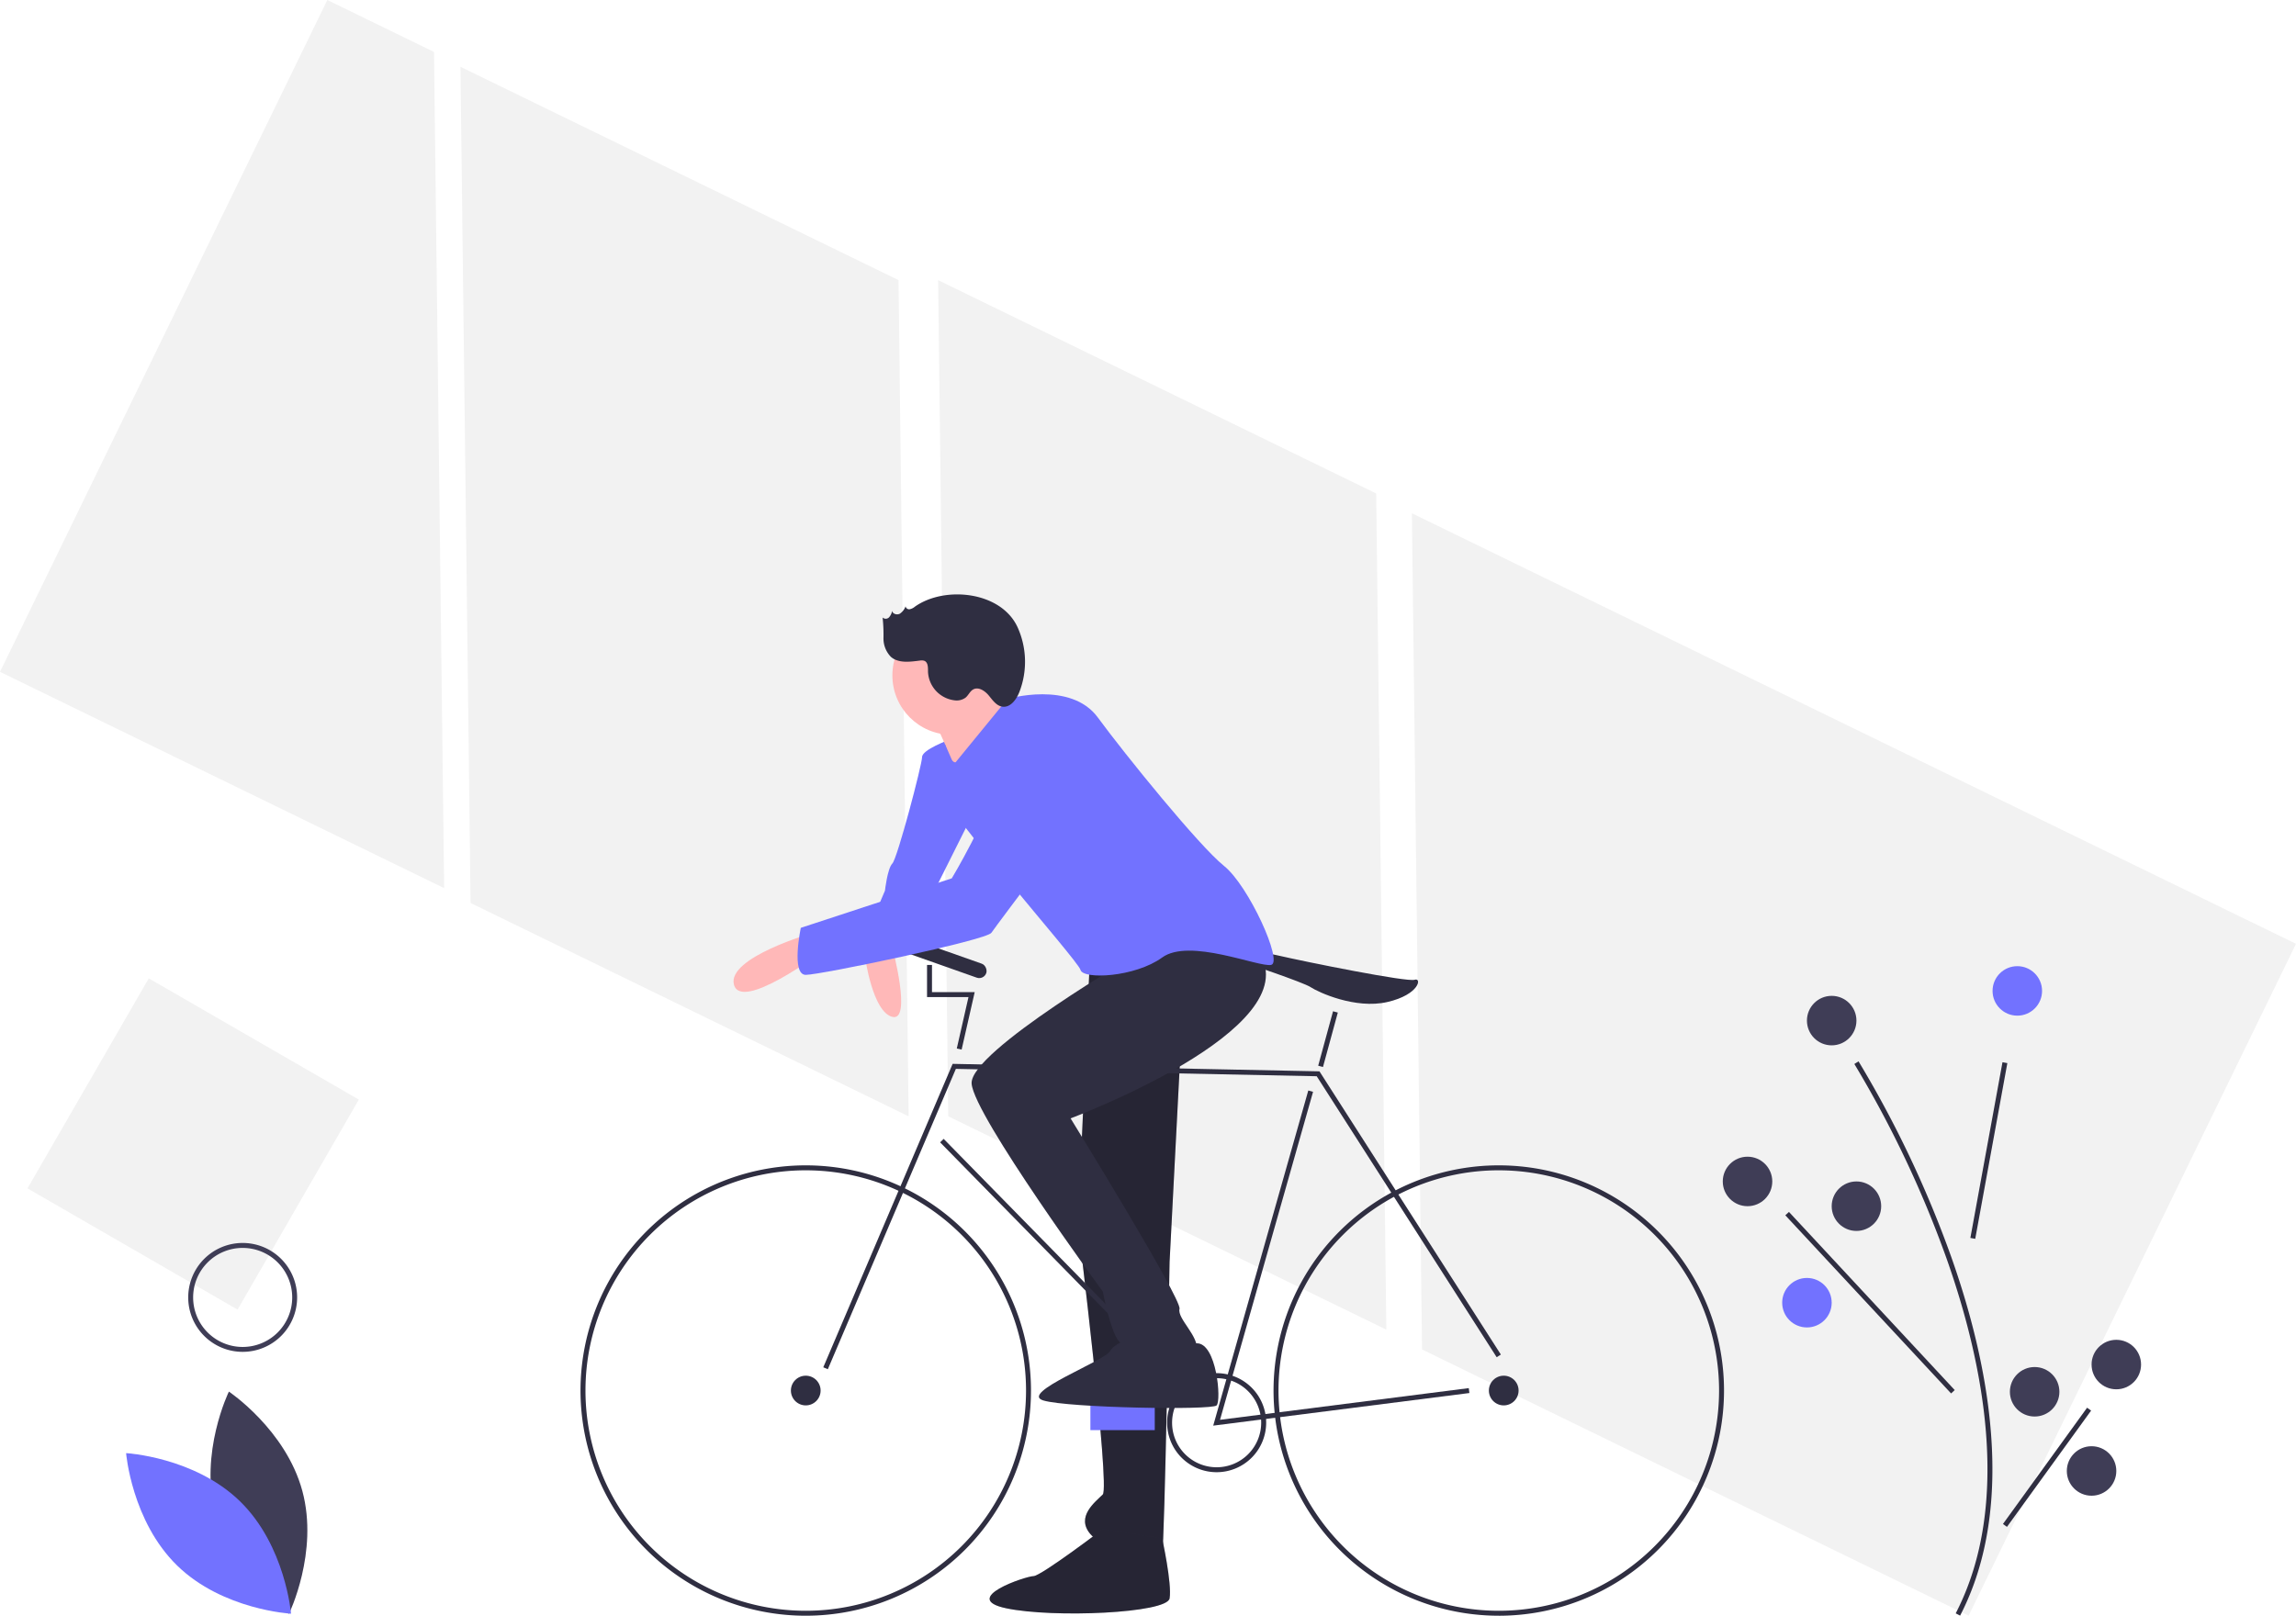 <svg xmlns="http://www.w3.org/2000/svg" width="319.848" height="225.134" viewBox="0 0 319.848 225.134">
  <g id="Biking" transform="translate(-3.433)">
    <path id="Path_84" data-name="Path 84" d="M195.992,26.994,197.4,143.508l61.026,29.726L257.018,56.72Z" transform="translate(-128.414 -17.687)" fill="#f2f2f2"/>
    <path id="Path_85" data-name="Path 85" d="M55.557,0,9.957,93.613,71.83,123.753,70.417,7.239Z" transform="translate(-6.524)" fill="#f2f2f2"/>
    <path id="Path_86" data-name="Path 86" d="M703.563,267.414,580.4,207.422l1.412,116.513,76.147,37.092Z" transform="translate(-380.281 -135.903)" fill="#f2f2f2"/>
    <path id="Path_87" data-name="Path 87" d="M388.982,113.208l1.412,116.513,61.026,29.726-1.412-116.514Z" transform="translate(-254.862 -74.174)" fill="#f2f2f2"/>
    <path id="Path_88" data-name="Path 88" d="M578.426,500.98,576.7,539.6s4.482,36.549,3.448,37.583-3.793,3.1-1.724,5.517,9.654,4.138,10,2.758,1.034-40.686,1.034-40.686l2.414-46.548Z" transform="translate(-423.094 -368.942)" fill="#2f2e41"/>
    <path id="Path_89" data-name="Path 89" d="M578.426,500.98,576.7,539.6s4.482,36.549,3.448,37.583-3.793,3.1-1.724,5.517,9.654,4.138,10,2.758,1.034-40.686,1.034-40.686l2.414-46.548Z" transform="translate(-423.094 -368.942)" opacity="0.2"/>
    <path id="Path_90" data-name="Path 90" d="M556.745,741.222s-8.62,6.551-9.654,6.551-10.344,3.1-3.793,4.482,22.412.69,22.757-1.379-1.034-8.347-1.034-8.347Z" transform="translate(-399.689 -528.156)" fill="#2f2e41"/>
    <path id="Path_91" data-name="Path 91" d="M556.745,741.222s-8.62,6.551-9.654,6.551-10.344,3.1-3.793,4.482,22.412.69,22.757-1.379-1.034-8.347-1.034-8.347Z" transform="translate(-399.689 -528.156)" opacity="0.2"/>
    <path id="Path_92" data-name="Path 92" d="M502.252,422.222s-3.793,1.379-3.793,2.414-3.448,14.137-4.138,14.826-1.034,3.793-1.034,3.793-3.448,7.93-2.758,7.93,6.551-1.379,6.9,0,3.1-8.62,3.1-8.62l5.862-11.723Z" transform="translate(-366.574 -319.147)" fill="#7272ff"/>
    <path id="Path_93" data-name="Path 93" d="M490.7,507.6s1.034,7.586,3.793,8.275,0-9.654,0-9.654Z" transform="translate(-366.747 -374.184)" fill="#ffb8b8"/>
    <path id="Path_94" data-name="Path 94" d="M516.7,400.5s2.069,4.482,3.1,6.9,10.689-6.206,10.689-6.206-5.172-3.793-5.172-5.517S516.7,400.5,516.7,400.5Z" transform="translate(-383.782 -301.562)" fill="#ffb8b8"/>
    <path id="Path_95" data-name="Path 95" d="M226.914,702.76c2.312,8.548,10.233,13.842,10.233,13.842s4.171-8.565,1.859-17.113-10.233-13.842-10.233-13.842S224.6,694.212,226.914,702.76Z" transform="translate(-193.455 -491.743)" fill="#3f3d56"/>
    <path id="Path_96" data-name="Path 96" d="M207.962,717.226c6.345,6.177,7.12,15.672,7.12,15.672s-9.512-.519-15.857-6.7-7.12-15.672-7.12-15.672S201.617,711.049,207.962,717.226Z" transform="translate(-171.105 -508.046)" fill="#7272ff"/>
    <path id="Path_97" data-name="Path 97" d="M407.079,656.975A31.377,31.377,0,1,1,438.455,625.6,31.377,31.377,0,0,1,407.079,656.975Zm0-62.064A30.687,30.687,0,1,0,437.766,625.6,30.687,30.687,0,0,0,407.079,594.912Z" transform="translate(-291.399 -431.841)" fill="#2f2e41"/>
    <path id="Path_98" data-name="Path 98" d="M687.079,656.975A31.377,31.377,0,1,1,718.455,625.6a31.377,31.377,0,0,1-31.377,31.377Zm0-62.064A30.687,30.687,0,1,0,717.766,625.6,30.687,30.687,0,0,0,687.079,594.912Z" transform="translate(-474.855 -431.841)" fill="#2f2e41"/>
    <circle id="Ellipse_12" data-name="Ellipse 12" cx="2.069" cy="2.069" r="2.069" transform="translate(113.611 191.689)" fill="#2f2e41"/>
    <circle id="Ellipse_13" data-name="Ellipse 13" cx="2.069" cy="2.069" r="2.069" transform="translate(210.844 191.689)" fill="#2f2e41"/>
    <path id="Path_99" data-name="Path 99" d="M343.214,472.481l-.634-.271,18.021-42.28,51.1,1.043.1.155,25.17,39.307-.581.372-25.071-39.152-50.268-1.026Z" transform="translate(-224.459 -281.692)" fill="#2f2e41"/>
    <path id="Path_100" data-name="Path 100" d="M500.125,487.377l13.245-46.7.663.188-12.96,45.7,34.652-4.417.087.684Z" transform="translate(-327.683 -288.729)" fill="#2f2e41"/>
    <rect id="Rectangle_19" data-name="Rectangle 19" width="0.69" height="50.715" transform="matrix(0.714, -0.7, 0.7, 0.714, 134.398, 159.173)" fill="#2f2e41"/>
    <rect id="Rectangle_20" data-name="Rectangle 20" width="7.863" height="0.69" transform="matrix(0.263, -0.965, 0.965, 0.263, 187.066, 148.497)" fill="#2f2e41"/>
    <path id="Path_101" data-name="Path 101" d="M389.319,401.744l-.673-.153,1.628-7.164H384.5v-4.482h.69v3.793h5.949Z" transform="translate(-251.925 -255.493)" fill="#2f2e41"/>
    <path id="Path_102" data-name="Path 102" d="M643.7,509.706s0-2.069,4.482-1.034,18.274,3.793,19.309,3.448.69,2.069-3.793,3.1-9.654-1.379-10.689-2.069S643.7,509.706,643.7,509.706Z" transform="translate(-466.993 -375.599)" fill="#2f2e41"/>
    <rect id="Rectangle_21" data-name="Rectangle 21" width="8.965" height="3.448" transform="translate(155.332 195.826)" fill="#7272ff"/>
    <path id="Path_103" data-name="Path 103" d="M619.6,692.014a6.9,6.9,0,1,1,6.9-6.9A6.9,6.9,0,0,1,619.6,692.014Zm0-13.1a6.206,6.206,0,1,0,6.206,6.206,6.206,6.206,0,0,0-6.206-6.206Z" transform="translate(-446.682 -486.878)" fill="#2f2e41"/>
    <circle id="Ellipse_14" data-name="Ellipse 14" cx="8.275" cy="8.275" r="8.275" transform="translate(127.748 85.836)" fill="#ffb8b8"/>
    <path id="Path_104" data-name="Path 104" d="M557.141,499.195S533.35,512.987,533.7,517.469s18.274,28.963,18.274,28.963,1.379,7.241,2.758,7.241,10,3.1,10.344,1.034-2.758-4.482-2.414-5.862S547.487,522.3,547.487,522.3s33.207-12.413,26.258-23.1S557.141,499.195,557.141,499.195Z" transform="translate(-394.914 -366.467)" fill="#2f2e41"/>
    <path id="Path_105" data-name="Path 105" d="M575.664,662.222s-4.138,1.034-4.827,2.414-12.758,5.862-9.31,6.9,23.446,1.379,24.136.69,0-8.693-2.758-8.657S577.043,664.636,575.664,662.222Z" transform="translate(-412.747 -476.395)" fill="#2f2e41"/>
    <path id="Path_106" data-name="Path 106" d="M519.805,413.975l7.758-9.482s8.792-2.586,12.585,2.586,14.137,17.93,17.585,20.688,8.275,13.447,6.551,13.792-11.378-3.793-15.171-1.034-11.034,3.1-11.378,1.724S516.7,417.768,516.7,414.665s2.2-3.769,2.2-3.769Z" transform="translate(-383.782 -307.107)" fill="#7272ff"/>
    <rect id="Rectangle_22" data-name="Rectangle 22" width="13.102" height="2.069" rx="1.034" transform="matrix(0.943, 0.333, -0.333, 0.943, 128.812, 130.258)" fill="#2f2e41"/>
    <path id="Path_107" data-name="Path 107" d="M448.616,500.222s-12.068,3.448-11.034,7.241,12.068-4.482,12.068-4.482Z" transform="translate(-331.902 -370.252)" fill="#ffb8b8"/>
    <path id="Path_108" data-name="Path 108" d="M496.947,412.989s-4.827,4.138-5.862,8.965-6.206,13.447-6.206,13.447l-21.033,6.9s-1.379,6.551.69,6.551,25.17-4.827,25.86-5.862S505.912,422.3,505.912,422.3,507.291,411.609,496.947,412.989Z" transform="translate(-348.856 -313.016)" fill="#7272ff"/>
    <path id="Path_109" data-name="Path 109" d="M502.246,365.2a1.632,1.632,0,0,1-.711.357.507.507,0,0,1-.588-.407,2.107,2.107,0,0,1-.806,1.034c-.395.206-1.005.033-1.062-.408a1.863,1.863,0,0,1-.429.905.642.642,0,0,1-.9.03,23.207,23.207,0,0,1,.12,2.876,3.661,3.661,0,0,0,1.035,2.607c1.057.92,2.646.693,4.036.518a1.225,1.225,0,0,1,.632.035c.52.222.5.946.5,1.512a4.2,4.2,0,0,0,3.679,3.99,2.106,2.106,0,0,0,1.565-.382c.395-.335.6-.88,1.049-1.131.736-.409,1.628.187,2.166.835s1.068,1.444,1.9,1.562c1.1.157,1.941-.966,2.353-2a11.661,11.661,0,0,0-.232-9.061C514.254,363.054,506.394,362.261,502.246,365.2Z" transform="translate(-371.363 -280.667)" fill="#2f2e41"/>
    <path id="Path_110" data-name="Path 110" d="M905.091,629.42l-.613-.317c7.959-15.386,3.7-35.368-1.268-49.421a151.46,151.46,0,0,0-12.853-27.127l.583-.368a152.235,152.235,0,0,1,12.92,27.265C908.877,593.634,913.162,613.815,905.091,629.42Z" transform="translate(-628.601 -404.3)" fill="#2f2e41"/>
    <rect id="Rectangle_23" data-name="Rectangle 23" width="24.888" height="0.689" transform="translate(277.919 172.493) rotate(-79.645)" fill="#2f2e41"/>
    <rect id="Rectangle_24" data-name="Rectangle 24" width="0.69" height="33.911" transform="matrix(0.732, -0.681, 0.681, 0.732, 252.14, 169.339)" fill="#2f2e41"/>
    <rect id="Rectangle_25" data-name="Rectangle 25" width="20.001" height="0.69" transform="matrix(0.586, -0.81, 0.81, 0.586, 282.458, 212.35)" fill="#2f2e41"/>
    <circle id="Ellipse_15" data-name="Ellipse 15" cx="3.448" cy="3.448" r="3.448" transform="translate(281.01 134.625)" fill="#7272ff"/>
    <circle id="Ellipse_16" data-name="Ellipse 16" cx="3.448" cy="3.448" r="3.448" transform="translate(243.427 161.174)" fill="#3f3d56"/>
    <circle id="Ellipse_17" data-name="Ellipse 17" cx="3.448" cy="3.448" r="3.448" transform="translate(258.599 164.622)" fill="#3f3d56"/>
    <circle id="Ellipse_18" data-name="Ellipse 18" cx="3.448" cy="3.448" r="3.448" transform="translate(251.703 178.069)" fill="#7272ff"/>
    <circle id="Ellipse_19" data-name="Ellipse 19" cx="3.448" cy="3.448" r="3.448" transform="translate(294.802 186.689)" fill="#3f3d56"/>
    <circle id="Ellipse_20" data-name="Ellipse 20" cx="3.448" cy="3.448" r="3.448" transform="translate(283.424 190.482)" fill="#3f3d56"/>
    <circle id="Ellipse_21" data-name="Ellipse 21" cx="3.448" cy="3.448" r="3.448" transform="translate(291.354 201.516)" fill="#3f3d56"/>
    <circle id="Ellipse_22" data-name="Ellipse 22" cx="3.448" cy="3.448" r="3.448" transform="translate(255.151 138.762)" fill="#3f3d56"/>
    <rect id="Rectangle_27" data-name="Rectangle 27" width="33.79" height="33.79" transform="translate(24.158 136.324) rotate(30)" fill="#f2f2f2"/>
    <path id="Path_111" data-name="Path 111" d="M224.788,640.756a7.586,7.586,0,1,1,7.586-7.586A7.585,7.585,0,0,1,224.788,640.756Zm0-14.482a6.9,6.9,0,1,0,6.9,6.9A6.9,6.9,0,0,0,224.788,626.275Z" transform="translate(-187.549 -452.39)" fill="#3f3d56"/>
  </g>
</svg>
